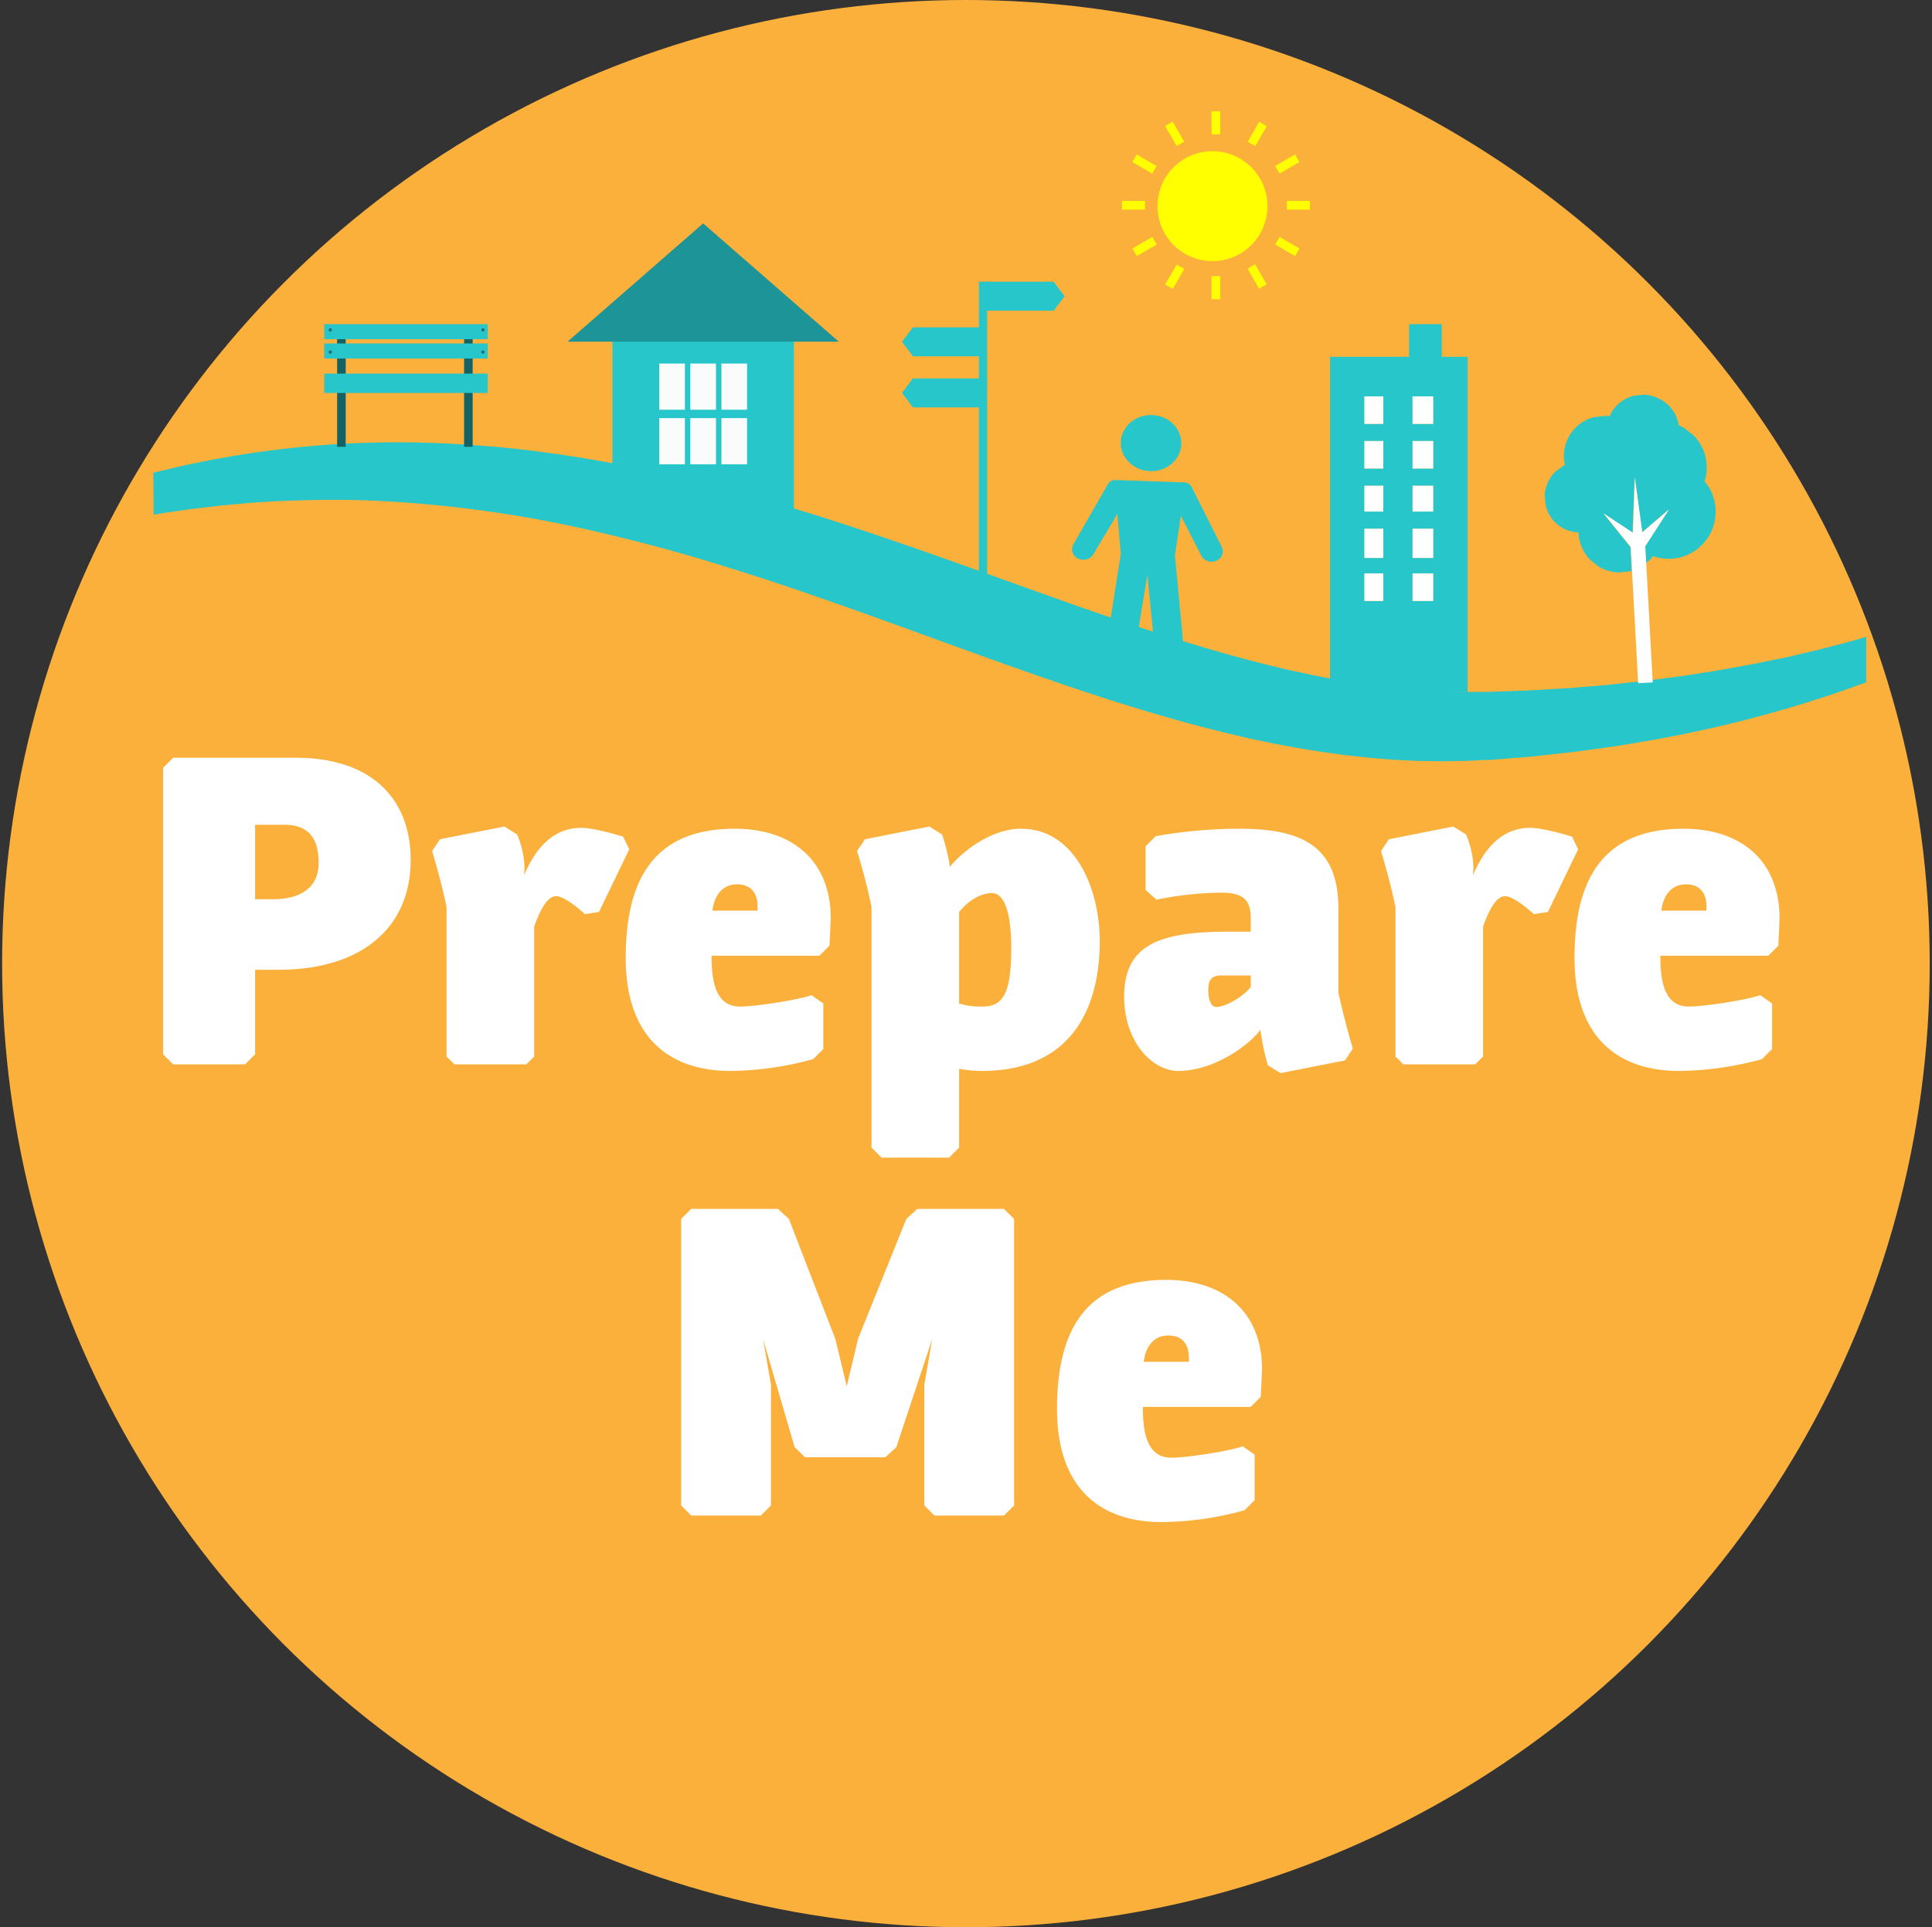 <svg id="Layer_1" data-name="Layer 1" xmlns="http://www.w3.org/2000/svg" viewBox="0 0 441 440"><rect x="0" y="0" width="441" height="440" fill="#333333" stroke="none"/><defs><style>.cls-1{fill:#fbb03b}.cls-2{fill:#fff}.cls-3{fill:#26c6cb}.cls-4{fill:#fafcfb}.cls-5{fill:#1d9598}.cls-6{fill:#136366}.cls-7{fill:#246f76}.cls-8{fill:#ff0}</style></defs><title>logoArtboard 1</title><circle class="cls-1" cx="220.48" cy="220" r="220"/><path class="cls-2" d="M63.63 221.4h-5.4v19.3l-2.3 2.3h-16.4l-2.3-2.3v-65.4l2.3-2.3h28c17.21 0 26.21 9.3 26.21 23.3 0 16-11.8 25.1-30.11 25.1zm1.3-33.1h-6.7v17h4.1c5.2 0 10.4-1.9 10.4-8.3 0-5.6-2.3-8.7-7.8-8.7zM136.73 208.2l-3.2.5c-.9-.8-4.6-4.1-6.6-4.1-2.3 0-4 4.2-5 6.9v29.7l-1.8 1.8h-16.4l-1.8-1.8v-34.1c-.9-4.4-2.4-9.9-3.3-12.8l1.8-2.7 14.7-2.9 2.9 1.8a20.6 20.6 0 0 1 1.7 7.8l-.1 1.5c1.6-3.7 5.2-10.8 13-10.8 2.9 0 8.3 1.6 9.6 2l1.4 2.9zM189.33 215.9l-2.3 2.3h-24.6v.4c0 7 1.7 11.2 6.5 11.2 3.5 0 13.2-1.5 16.3-2.6l2.7 1.9v10.4l-2.3 2.3a73.62 73.62 0 0 1-18.9 2.7c-13.6 0-23.9-7.3-23.9-25.8 0-16.8 5.6-29.5 24.9-29.5 13 0 21.9 7.2 21.9 20.5zm-16.4-8.9c0-3-1.4-5.1-4.7-5.1s-5.2 2.5-5.6 6h10.3zM224.13 244.5a27 27 0 0 1-5.2-.5v18l-2.3 2.3h-15.4l-2.3-2.3v-54.9c-.7-3.7-2.2-9.3-3.3-12.8l1.8-2.7 14.7-2.9 2.9 1.8a44.12 44.12 0 0 1 1.8 7.4c2.7-3.4 9.4-8.7 16.2-8.7 12.3 0 18 13.6 18 25.7-.03 16.6-7.5 29.6-26.9 29.6zm2.3-40.6c-3 0-5.8 2.2-7.5 4.3v20.9a16.83 16.83 0 0 0 5.3.7c4.7 0 6.6-2.9 6.6-13.4 0-7.5-1.4-12.5-4.4-12.5zM307 242.1l-14.7 2.9-2.9-1.8a55.5 55.5 0 0 1-1.7-8.1c-2.4 3.4-10.6 9.4-18.7 9.4-6.1 0-12.4-6.8-12.4-16.9 0-11.7 7.6-14.9 23.9-14.9h5v-3.1c0-4.2-1.8-5.8-6.8-5.8a76.56 76.56 0 0 0-14.7 1.6l-2.5-2.2v-10l2.3-2.3a109.15 109.15 0 0 1 19.1-1.7c13.5 0 22.6 3.5 22.6 18.1v19.3c.8 3.8 2.4 9.8 3.3 12.8zm-21.5-19.4h-6.7c-2.2 0-3 1-3 3.2 0 2.5.7 4 1.8 4 2.2 0 6.4-2.5 7.9-4.6zM353.33 208.2l-3.2.5c-.9-.8-4.6-4.1-6.6-4.1-2.3 0-4 4.2-5 6.9v29.7l-1.8 1.8h-16.4l-1.8-1.8v-34.1c-.9-4.4-2.4-9.9-3.3-12.8l1.8-2.7 14.7-2.9 2.9 1.8a20.6 20.6 0 0 1 1.7 7.8l-.1 1.5c1.6-3.7 5.2-10.8 13-10.8 2.9 0 8.3 1.6 9.6 2l1.4 2.9zM405.93 215.9l-2.3 2.3H379v.4c0 7 1.7 11.2 6.5 11.2 3.5 0 13.2-1.5 16.3-2.6l2.7 1.9v10.4l-2.3 2.3a73.62 73.62 0 0 1-18.9 2.7c-13.6 0-23.9-7.3-23.9-25.8 0-16.8 5.6-29.5 24.9-29.5 13 0 21.9 7.2 21.9 20.5zm-16.4-8.9c0-3-1.4-5.1-4.7-5.1s-5.2 2.5-5.6 6h10.3zM229.19 346h-15.9l-2.3-2.3v-27.6l1.8-10.4-8.2 24.7-2.5 2.3h-18.31l-2.4-2.3-7.2-24.7 1.8 10.4v27.6l-2.3 2.3h-15.9l-2.3-2.3v-65.4l2.3-2.3h19.8l2.5 2.3 10.6 27.4 2.6 10.8 2.6-10.9 11-27.3 2.5-2.3h19.8l2.3 2.3v65.4zM287.78 318.9l-2.3 2.3h-24.6v.4c0 7 1.7 11.2 6.5 11.2 3.5 0 13.2-1.5 16.3-2.6l2.7 1.9v10.4l-2.3 2.3a73.62 73.62 0 0 1-18.9 2.7c-13.6 0-23.9-7.3-23.9-25.8 0-16.8 5.6-29.5 24.9-29.5 13 0 21.9 7.2 21.9 20.5zm-16.4-8.9c0-3-1.4-5.1-4.7-5.1s-5.2 2.5-5.6 6h10.3z"/><path class="cls-3" d="M35 107.93l4.47-1.07c.8-.19 1.6-.39 2.41-.57l2.46-.51A226.64 226.64 0 0 1 87.69 101c7.78-.11 15.77.22 23.91.89 2 .14 4.07.36 6.12.57 1 .12 2 .22 3.08.35l3.08.41c1 .14 2.06.26 3.09.41l3.1.47c1 .17 2.08.31 3.11.49l3.11.54c8.31 1.42 16.65 3.28 25 5.39 2.09.52 4.16 1.09 6.25 1.63s4.16 1.15 6.25 1.73l6.23 1.83 6.22 1.91c16.56 5.21 33 11.19 49.19 17s32.33 11.44 48.34 15.73l1.5.41 1.5.38 3 .76c2 .48 4 1 6 1.4s4 .89 6 1.25l3 .58 3 .5c2 .36 4 .61 5.92.89 1 .16 2 .25 2.95.37l2.94.33 2.94.25c1 .09 2 .18 2.92.23l2.91.18h2.82c.94 0 1.84.07 2.82.08h5.92l2.95-.11 5.87-.21 5.81-.33 2.88-.17c1 0 1.91-.15 2.86-.22l5.66-.47c.94-.07 1.88-.17 2.8-.28l2.78-.31c1.85-.21 3.7-.35 5.51-.6 3.63-.5 7.24-.91 10.74-1.51 1.76-.28 3.51-.54 5.24-.84L398 152l2.54-.46 2.49-.52 4.94-1 4.8-1.13 2.37-.57 2.33-.6c2.92-.72 5.75-1.5 8.51-2.31v10.35l-.31.12c-1.52.57-3.08 1.1-4.64 1.67a284.86 284.86 0 0 1-41.68 11c-.94.2-1.89.36-2.84.52l-2.88.49-2.89.48c-1 .16-1.94.32-2.92.45l-5.9.82c-1 .12-2 .29-3 .39l-3 .33-6.06.68c-2 .18-4.08.33-6.14.49l-3.09.25-.78.06H339l-1.52.07-3.05.15c-1.06 0-2.22 0-3.33.06h-3.34l-3.28-.06c-1.1 0-2.19-.06-3.28-.12l-3.3-.17-3.28-.27c-1.1-.1-2.2-.17-3.3-.31-2.18-.24-4.39-.46-6.57-.78l-3.29-.46-3.27-.53c-2.2-.33-4.36-.77-6.54-1.17-1.1-.19-2.17-.44-3.26-.66s-2.17-.45-3.25-.69l-3.23-.75-1.62-.38-1.61-.4c-17.2-4.25-33.93-9.93-50.33-15.78s-32.49-11.91-48.43-17.26l-6-2-5.95-1.9c-2-.61-4-1.24-5.93-1.83s-3.94-1.2-5.91-1.74c-7.88-2.26-15.71-4.22-23.46-5.94a277.82 277.82 0 0 0-45.25-6.18c-7.27-.4-14.36-.35-21.22-.1l-2.56.09c-.85 0-1.7.1-2.54.15-1.68.12-3.36.19-5 .34l-4.91.46c-.82.06-1.62.17-2.42.27l-2.39.28-2.38.27c-.78.1-1.56.22-2.33.33l-4.6.67-2 .36z"/><path class="cls-3" d="M139.8 74h41.41v43H139.8z"/><path class="cls-4" d="M150.48 83h5.86v10.54h-5.86zM157.57 83h5.86v10.54h-5.86zM164.67 83h5.86v10.54h-5.86zM150.48 95.46h5.86V106h-5.86zM157.57 95.46h5.86V106h-5.86zM164.67 95.46h5.86V106h-5.86z"/><path class="cls-5" d="M160.5 51l-30.95 27h61.91L160.5 51l-30.95 27h61.91L160.5 51z"/><path class="cls-3" d="M223.45 64.32h1.87v69.38h-1.87z"/><path class="cls-3" d="M240.5 70.93h-16.01v-6.61h16.01l2.5 3.31-2.5 3.3zM208.38 81.34h16.01v-6.61h-16.01l-2.5 3.31 2.5 3.3zM208.38 93.01h16.01V86.4h-16.01l-2.5 3.31 2.5 3.3zM329.1 81.46V74h-7.46v7.46h-18.05V158H335V81.46zm-13.35 55.74h-4.31v-6.28h4.31zm0-9.82h-4.31v-6.67h4.31zm0-10.59h-4.31v-5.89h4.31zm0-9.82h-4.31v-6.28h4.31zm0-10.2h-4.31v-6.28h4.31zm11.39 40.43h-4.71v-6.28h4.71zm0-9.82h-4.71v-6.67h4.71zm0-10.59h-4.71v-5.89h4.71zm0-9.82h-4.71v-6.28h4.71zm0-10.2h-4.71v-6.28h4.71z"/><path class="cls-2" d="M311.44 90.49h4.32v6.28h-4.32zM322.43 90.49h4.71v6.28h-4.71zM311.44 100.69h4.32v6.28h-4.32zM322.43 100.69h4.71v6.28h-4.71zM311.44 110.9h4.32v5.89h-4.32zM322.43 110.9h4.71v5.89h-4.71zM311.44 120.71h4.32v6.67h-4.32zM322.43 120.71h4.71v6.67h-4.71zM311.44 130.92h4.32v6.28h-4.32zM322.43 130.92h4.71v6.28h-4.71z"/><path class="cls-3" d="M390.31 111.66l-.06-.1a10.49 10.49 0 0 0-1.17-1.68 10.43 10.43 0 0 0-2.52-10.5l-2.14-1.68a13 13 0 0 0-1.24-.62 8.39 8.39 0 0 0-.93-2.71 8.23 8.23 0 0 0-3-3.05 8.45 8.45 0 0 0-4.15-1.21l-2.13.23a8.26 8.26 0 0 0-3.82 2.14 8 8 0 0 0-1.76 2.57 9.3 9.3 0 0 0-1.05-.09l-2.36.26a9.11 9.11 0 0 0-7 8.68 8.64 8.64 0 0 0 .25 2.27c-.17.08-.34.16-.51.26l-1.72 1.28a8 8 0 0 0-2.08 3.51 5.9 5.9 0 0 0-.31 2.16c.07.69.15 1.38.22 2.07a8 8 0 0 0 7.46 6.1 9.63 9.63 0 0 0 2.72 6.3l1.95 1.52a9.48 9.48 0 0 0 4.64 1.32l2.42-.26c.16-.05.44-.1.44-.14l-.29-5.39-6.18-7.68 6.65 4.4.47-12.65 1.71 12.55 6.1-5.22-5.43 8.42.22 3.87c0-.18.51-.41.74-.63a8.58 8.58 0 0 0 .85-1 10.73 10.73 0 0 0 14.31-9.89 10.71 10.71 0 0 0-1.3-5.41z"/><path class="cls-2" d="M380.98 116.3l-6.11 5.22-1.7-12.55-.45 12.65-6.67-4.4 6.18 7.68.29 5.39 1.41 25.69 3.32-.19-1.48-27.2-.22-3.87 5.43-8.42z"/><path class="cls-6" d="M76.95 76.46h1.96v9.82h-1.96zM76.95 87.76h1.96v14.25h-1.96zM105.93 76.46h1.96v9.82h-1.96zM105.93 87.76h1.96v14.25h-1.96z"/><path class="cls-3" d="M74 74h37.33v3.44H74zM74 78.42h37.33v3.44H74zM74 85.3h37.33v4.42H74z"/><path class="cls-7" d="M75.77 80.36a.38.38 0 1 1-.38-.37.38.38 0 0 1 .38.37zM75.77 75.32a.38.38 0 1 1-.38-.38.38.38 0 0 1 .38.38zM110.62 80.36a.38.38 0 1 1-.38-.37.38.38 0 0 1 .38.37zM110.62 75.32a.38.38 0 1 1-.38-.38.38.38 0 0 1 .38.38z"/><circle class="cls-8" cx="277.55" cy="46.87" r="12.55" transform="rotate(-82.5 277.269 47.418)"/><path class="cls-8" d="M276.55 25.42h2v5.26h-2z"/><path class="cls-8" transform="rotate(-30.01 268.101 30.575)" d="M267.14 27.94h2v5.26h-2z"/><path class="cls-8" transform="rotate(-60 261.249 37.464)" d="M260.25 34.83h2v5.26h-2z"/><path class="cls-8" d="M256.1 45.87h5.26v2h-5.26z"/><path class="cls-8" transform="rotate(-30 261.259 56.284)" d="M258.63 55.28h5.26v2h-5.26z"/><path class="cls-8" transform="rotate(-59.99 268.161 63.157)" d="M265.51 62.16h5.26v2h-5.26z"/><path class="cls-8" d="M276.55 63.06h2v5.26h-2z"/><path class="cls-8" transform="rotate(-30 286.917 63.16)" d="M285.96 60.53h2v5.26h-2z"/><path class="cls-8" transform="rotate(-59.98 293.85 56.275)" d="M292.85 53.65h2v5.26h-2z"/><path class="cls-8" d="M293.74 45.87H299v2h-5.26z"/><path class="cls-8" transform="rotate(-30 293.82 37.469)" d="M291.22 36.46h5.26v2h-5.26z"/><path class="cls-8" transform="rotate(-59.99 286.976 30.562)" d="M284.33 29.57h5.26v2h-5.26z"/><path class="cls-3" d="M245 124.28l7.91-13.77a1.89 1.89 0 0 1 1.72-.92l15.71.55a1.88 1.88 0 0 1 1.64 1l6.89 13.71a2.29 2.29 0 0 1-.9 3 2.7 2.7 0 0 1-3.77-1l-4.66-9.11-1.35 9.07L270 146a3.17 3.17 0 0 1-3.41 3.32 3.23 3.23 0 0 1-3.19-2.81l-1.5-15.34-2.49 15.2A3.24 3.24 0 0 1 256 149a3.16 3.16 0 0 1-3.17-3.53l3-19-.79-9.13-5.47 9.21a2.66 2.66 0 0 1-3.4 1 2.31 2.31 0 0 1-1.17-3.27z"/><ellipse class="cls-3" cx="262.75" cy="101.17" rx="6.41" ry="6.91" transform="rotate(-88.25 262.74 101.173)"/></svg>